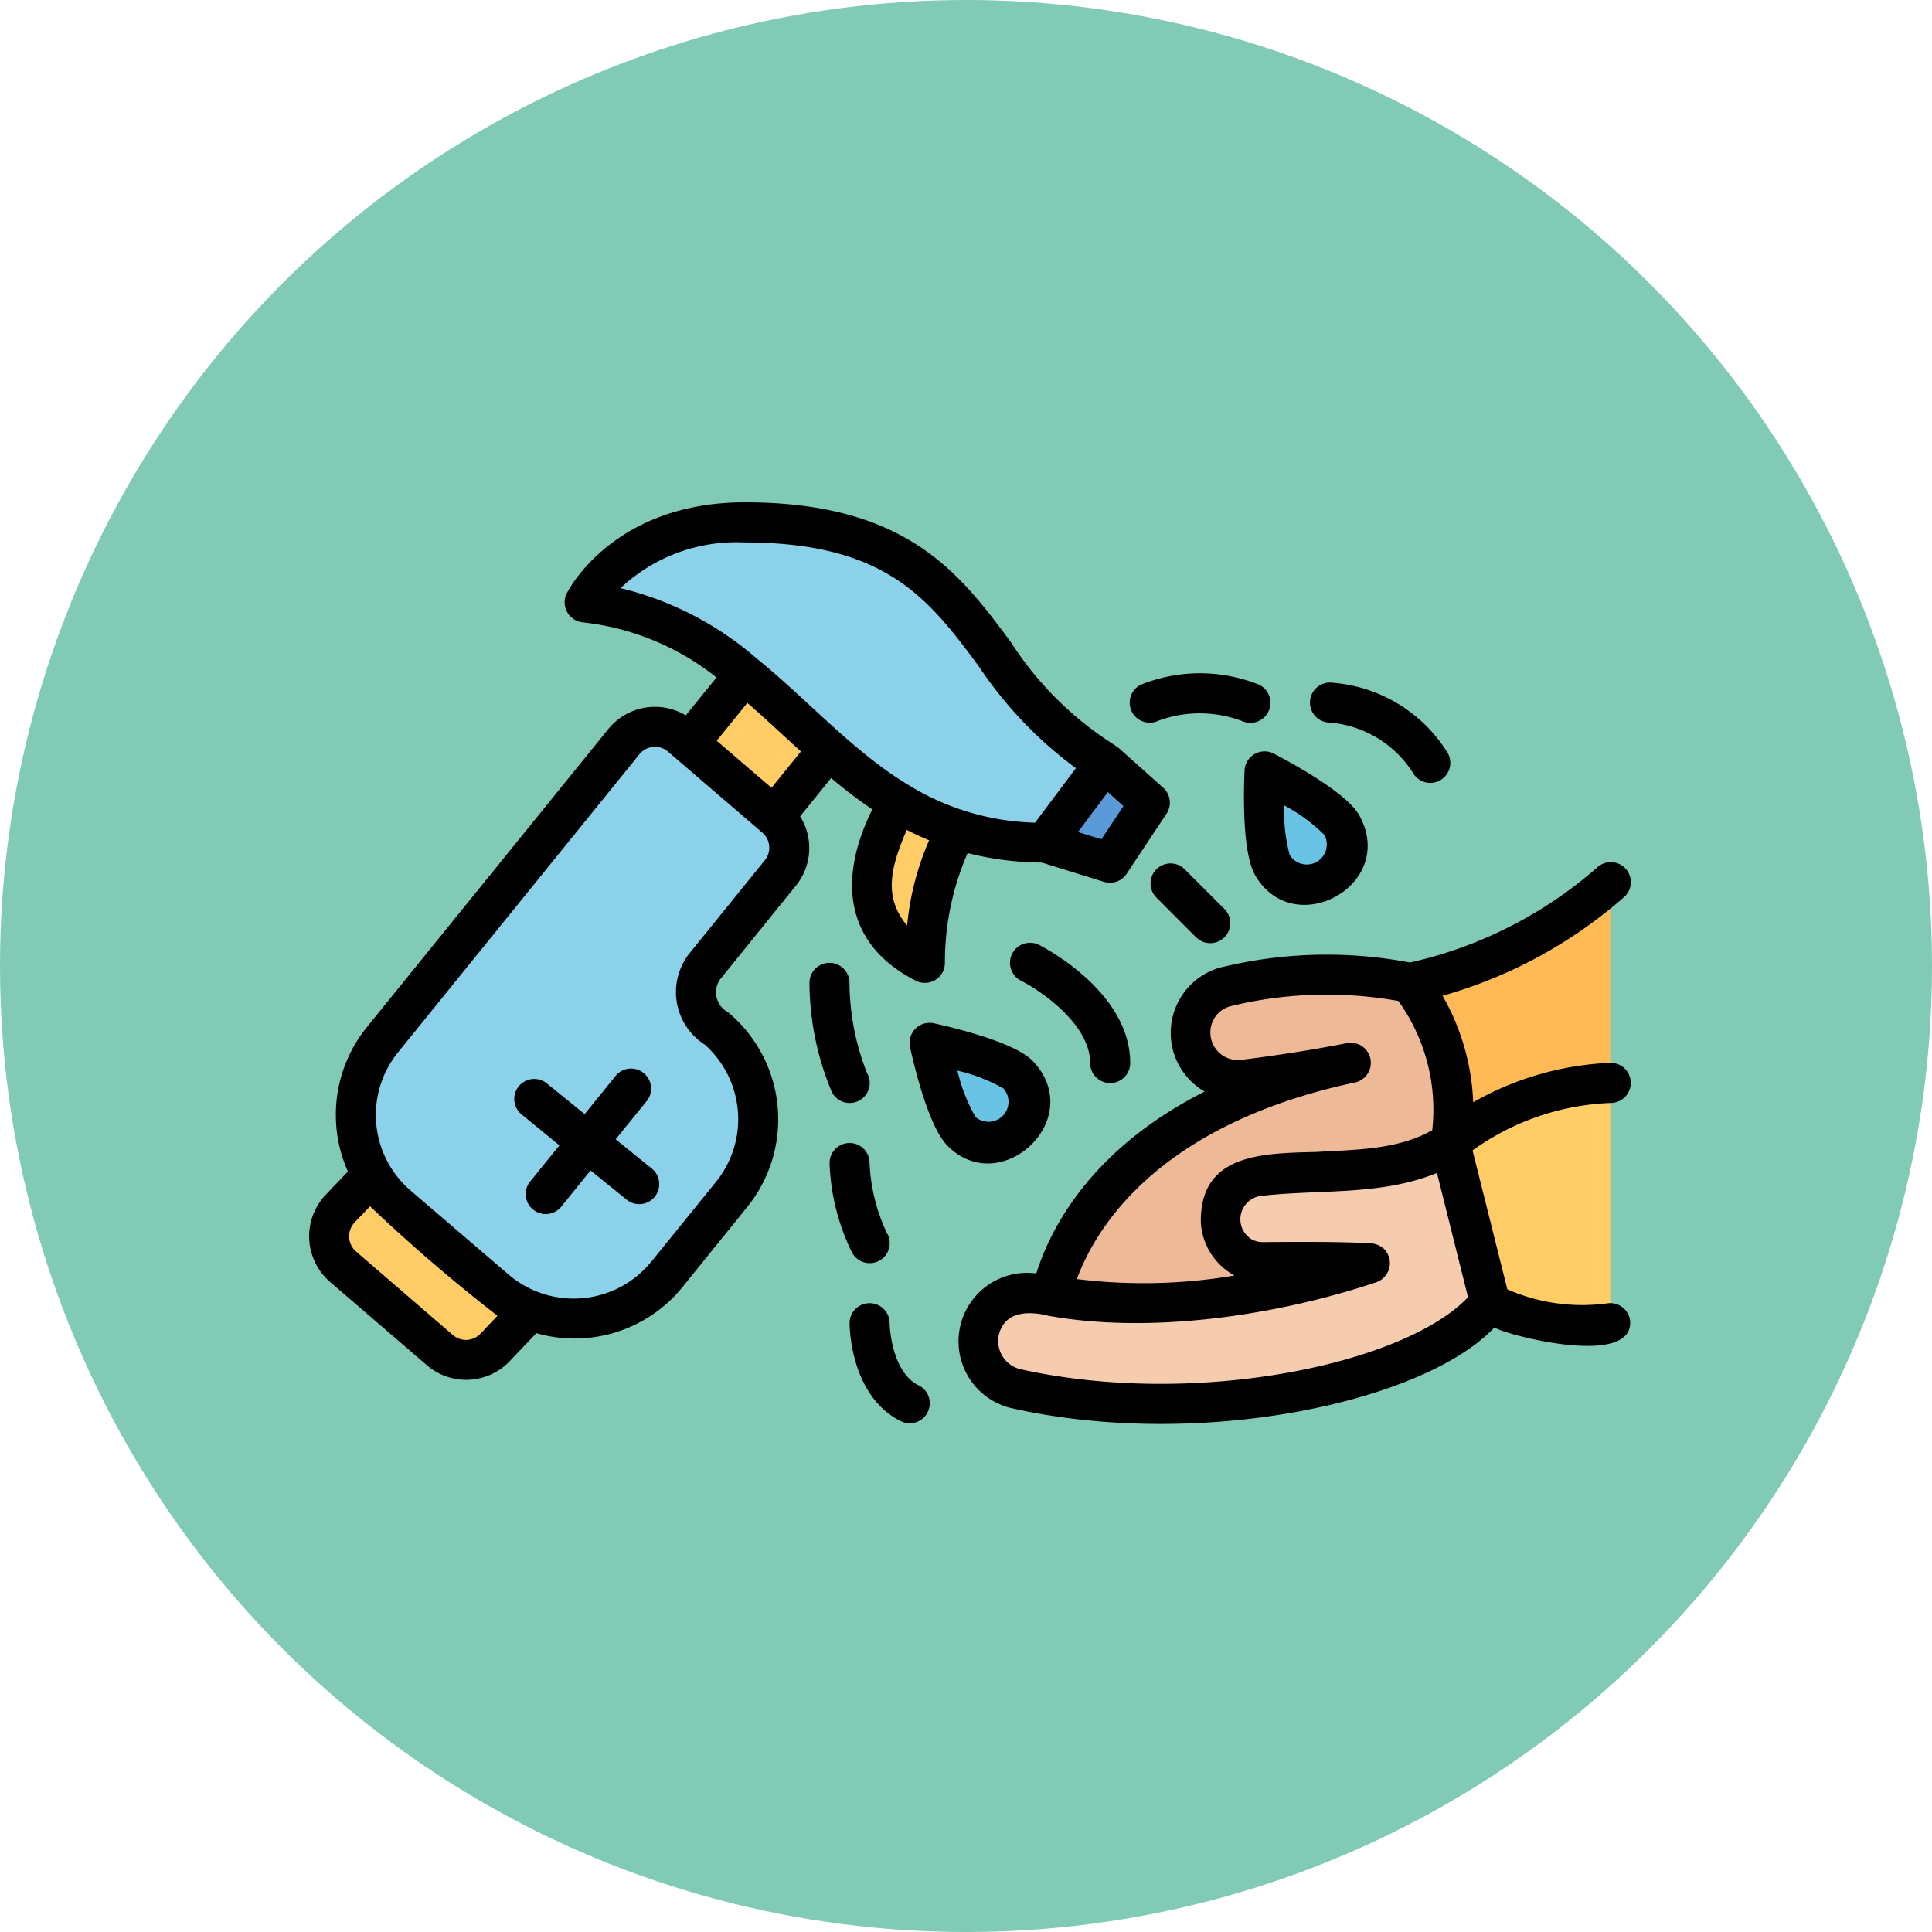 <svg xmlns="http://www.w3.org/2000/svg" width="100" height="100" viewBox="0 0 100 100">
  <g id="Grupo_960252" data-name="Grupo 960252" transform="translate(-330 -1987)">
    <circle id="Elipse_5756" data-name="Elipse 5756" cx="50" cy="50" r="50" transform="translate(330 1987)" fill="#80cab6"/>
    <g id="desinfeccion" transform="translate(345.997 2003.02)">
      <path id="Trazado_726798" data-name="Trazado 726798" d="M35.574,38.643a2.072,2.072,0,1,1-2.931,2.931C31.834,40.765,31,37,31,37s3.765.834,4.574,1.643Z" transform="translate(1.122 0.978)" fill="#68c3e4"/>
      <path id="Trazado_726799" data-name="Trazado 726799" d="M51.726,26.209a2.073,2.073,0,1,1-3.59,2.072c-.572-.991-.4-4.843-.4-4.843S51.153,25.218,51.726,26.209Z" transform="translate(1.727 0.487)" fill="#68c3e4"/>
      <g id="Grupo_960132" data-name="Grupo 960132" transform="translate(2.435 11.037)">
        <path id="Trazado_726800" data-name="Trazado 726800" d="M40.189,38.986a.777.777,0,0,1-.777-.777c0-2.591-3.68-4.469-3.717-4.488a.777.777,0,1,1,.7-1.39c.187.093,4.575,2.329,4.575,5.877a.777.777,0,0,1-.777.777Z" transform="translate(-1.158 -10.231)" fill="#8bd1ea"/>
        <path id="Trazado_726801" data-name="Trazado 726801" d="M45.1,31.876a.771.771,0,0,1-.549-.228l-2.072-2.072a.777.777,0,0,1,1.1-1.1l2.072,2.072a.782.782,0,0,1-.549,1.326Z" transform="translate(-0.904 -10.375)" fill="#8bd1ea"/>
        <path id="Trazado_726802" data-name="Trazado 726802" d="M47.208,20.821a.748.748,0,0,1-.246-.04,6.424,6.424,0,0,0-4.592-.039.777.777,0,1,1-.69-1.393,7.931,7.931,0,0,1,5.774-.041.78.78,0,0,1-.246,1.514Z" transform="translate(-0.941 -10.718)" fill="#8bd1ea"/>
        <path id="Trazado_726803" data-name="Trazado 726803" d="M56.208,23.913a.776.776,0,0,1-.647-.346A5.891,5.891,0,0,0,51.027,20.8a.777.777,0,1,1,0-1.554A7.441,7.441,0,0,1,56.855,22.7a.782.782,0,0,1-.647,1.208Z" transform="translate(-0.616 -10.701)" fill="#8bd1ea"/>
        <path id="Trazado_726804" data-name="Trazado 726804" d="M27.063,39.985a.777.777,0,0,1-.7-.43,14.507,14.507,0,0,1-1.118-5.528.777.777,0,1,1,1.554,0,13.16,13.16,0,0,0,.954,4.834.781.781,0,0,1-.7,1.124Z" transform="translate(-1.521 -10.195)" fill="#8bd1ea"/>
        <path id="Trazado_726805" data-name="Trazado 726805" d="M28.063,47.949a.777.777,0,0,1-.7-.43,11.062,11.062,0,0,1-1.118-4.492.777.777,0,1,1,1.554,0,9.643,9.643,0,0,0,.954,3.8.781.781,0,0,1-.7,1.123Z" transform="translate(-1.484 -9.869)" fill="#8bd1ea"/>
        <path id="Trazado_726806" data-name="Trazado 726806" d="M29.752,55.867c-2.474-1.237-2.5-4.693-2.5-4.84a.777.777,0,0,1,1.554,0c0,.026.031,2.646,1.642,3.452a.777.777,0,0,1-.694,1.389Z" transform="translate(-1.448 -9.579)" fill="#8bd1ea"/>
        <path id="Trazado_726807" data-name="Trazado 726807" d="M24.045,25.9,19.169,21.71a2.072,2.072,0,0,0-2.961.268L3.734,37.386a6.217,6.217,0,0,0,.782,8.628l5.043,4.33a6.217,6.217,0,0,0,8.882-.805l3.328-4.111a6.217,6.217,0,0,0-.738-8.591,2.188,2.188,0,0,1-.651-3.217l3.923-4.846a2.072,2.072,0,0,0-.26-2.876Z" transform="translate(-2.35 -10.63)" fill="#8bd1ea"/>
        <path id="Trazado_726808" data-name="Trazado 726808" d="M13.76,15.145c10.362,1.036,12.434,12.434,23.833,12.434L40.7,23.434C33.448,19.29,34.484,11,22.05,11c-6.217,0-8.29,4.145-8.29,4.145Z" transform="translate(-1.937 -11)" fill="#8bd1ea"/>
      </g>
      <path id="Trazado_726809" data-name="Trazado 726809" d="M39.869,23,36.76,27.145l3.357,1.036,2.072-3.109Z" transform="translate(1.331 0.471)" fill="#5b9ad8"/>
      <path id="Trazado_726810" data-name="Trazado 726810" d="M11.325,45.413a.777.777,0,0,1-.115-1.093l4.411-5.449a.777.777,0,0,1,1.208.978L12.418,45.3a.8.8,0,0,1-1.093.116Z" transform="translate(0.399 1.035)" fill="#5b9ad8"/>
      <path id="Trazado_726811" data-name="Trazado 726811" d="M16.274,44.875l-5.45-4.411a.777.777,0,0,1,.978-1.208l5.449,4.411a.777.777,0,0,1-.977,1.208Z" transform="translate(0.381 1.054)" fill="#5b9ad8"/>
      <path id="Trazado_726812" data-name="Trazado 726812" d="M65.362,39.362a13.752,13.752,0,0,0-8.29,3.1v.01A10.512,10.512,0,0,0,55,34.181,22.613,22.613,0,0,0,65.362,29Z" transform="translate(1.991 0.689)" fill="#ffba55"/>
      <path id="Trazado_726813" data-name="Trazado 726813" d="M53.709,48.217s-2.253-.119-5.48-.053a2.24,2.24,0,0,1-.251-4.467c4-.4,7.3.022,9.876-1.7l2.072,8.29s-4.145,5.181-16.579,5.181a37.593,37.593,0,0,1-7.959-.753,2.517,2.517,0,0,1,.994-4.933,36.474,36.474,0,0,0,5.929.506,43.23,43.23,0,0,0,11.4-2.072" transform="translate(1.21 1.159)" fill="#f6ccaf"/>
      <path id="Trazado_726814" data-name="Trazado 726814" d="M48.1,48.469c3.228-.066,5.48.053,5.48.053a43.23,43.23,0,0,1-11.4,2.072,36.164,36.164,0,0,1-5.115-.378c.378-1.776,2.716-9.326,15.477-12.056-2.038.407-4.118.7-5.524.872a2.455,2.455,0,0,1-.854-4.828,21.973,21.973,0,0,1,9.486-.19,10.512,10.512,0,0,1,2.072,8.29c-2.579,1.719-5.871,1.3-9.876,1.7a2.24,2.24,0,0,0,.251,4.467c3.228-.066,5.48.053,5.48.053" transform="translate(1.342 0.855)" fill="#edb996"/>
      <path id="Trazado_726815" data-name="Trazado 726815" d="M29.494,24.983c-1.948,3.409-2.1,6.579,1.362,8.307,0,0,0-4.629,1.75-6.886a14.418,14.418,0,0,1-3.112-1.422Z" transform="translate(1.018 0.543)" fill="#fc6"/>
      <path id="Trazado_726816" data-name="Trazado 726816" d="M26.2,22.47c-1.451-1.287-2.836-2.659-4.333-3.881l-2.888,3.568,4.409,3.786Z" transform="translate(0.687 0.312)" fill="#fc6"/>
      <path id="Trazado_726817" data-name="Trazado 726817" d="M11.4,50.612a6.186,6.186,0,0,1-1.792-1.078C8.5,48.453,3.866,44.975,3.233,43.6L1.523,45.4a2.072,2.072,0,0,0,.2,2.948l5.019,4.32a2.072,2.072,0,0,0,2.9-.194Z" transform="translate(0.036 1.217)" fill="#fc6"/>
      <path id="Trazado_726818" data-name="Trazado 726818" d="M65.29,39A13.752,13.752,0,0,0,57,42.1v.01l2.072,8.29a10.391,10.391,0,0,0,6.217,1.036Z" transform="translate(2.063 1.051)" fill="#fc6"/>
      <path id="Trazado_726819" data-name="Trazado 726819" d="M31.386,37.228a1.036,1.036,0,0,0-.279.957c.27,1.22,1,4.159,1.935,5.094,2.751,2.8,7.288-1.4,4.4-4.4-.924-.933-3.867-1.658-5.1-1.935a1.047,1.047,0,0,0-.957.279Zm4.571,3.109A1.036,1.036,0,0,1,34.5,41.8a8.808,8.808,0,0,1-.941-2.406,8.9,8.9,0,0,1,2.4.936ZM48.939,23.01a1.036,1.036,0,0,0-.518.852c-.055,1.25-.112,4.276.55,5.422,2,3.448,7.4.491,5.376-3.123-.653-1.132-3.3-2.591-4.412-3.173A1.036,1.036,0,0,0,48.939,23.01Zm3.612,4.183a1.037,1.037,0,0,1-1.793,1.041,8.814,8.814,0,0,1-.286-2.568A8.937,8.937,0,0,1,52.551,27.193Zm-15.7,7.549a1.037,1.037,0,0,1,.933-1.853c.193.1,4.718,2.4,4.718,6.114a1.036,1.036,0,1,1-2.072,0c0-2.017-2.584-3.759-3.578-4.261Zm9.041-2.266L43.821,30.4a1.036,1.036,0,0,1,1.461-1.465l2.072,2.072a1.035,1.035,0,1,1-1.461,1.465ZM43.054,19.42a8.209,8.209,0,0,1,5.973-.056,1.038,1.038,0,1,1-.656,1.969,6.189,6.189,0,0,0-4.4-.052,1.038,1.038,0,0,1-.918-1.862Zm9.792-.111a7.71,7.71,0,0,1,6.043,3.571,1.036,1.036,0,1,1-1.724,1.149,5.647,5.647,0,0,0-4.326-2.648,1.036,1.036,0,1,1,.007-2.072ZM28.91,39.57a1.036,1.036,0,0,1-1.854.927A14.8,14.8,0,0,1,25.9,34.852a1.036,1.036,0,0,1,2.072,0A12.892,12.892,0,0,0,28.9,39.57Zm1.036,8.29a1.036,1.036,0,1,1-1.854.927,11.364,11.364,0,0,1-1.151-4.609,1.036,1.036,0,1,1,2.072,0,9.381,9.381,0,0,0,.924,3.682Zm1.609,7.826a1.036,1.036,0,1,1-.927,1.854c-2.624-1.308-2.651-4.919-2.651-5.072a1.036,1.036,0,1,1,2.072,0c0,.047.061,2.5,1.5,3.218ZM11.048,41.7a1.036,1.036,0,1,1,1.3-1.61l1.919,1.554,1.554-1.919a1.037,1.037,0,1,1,1.611,1.3l-1.563,1.925,1.919,1.554a1.037,1.037,0,0,1-1.3,1.611L14.57,44.563l-1.554,1.92a1.037,1.037,0,0,1-1.611-1.3l1.554-1.919ZM6.105,54.65a3.115,3.115,0,0,0,4.327-.265l1.333-1.4a7.186,7.186,0,0,0,7.574-2.4l3.32-4.106a7.217,7.217,0,0,0-.971-10.105,1.165,1.165,0,0,1-.414-1.7L25.2,29.821a3.083,3.083,0,0,0,.217-3.587l1.605-1.982a25.519,25.519,0,0,0,2.131,1.622c-1.826,3.685-1.379,7.028,2.258,8.87a1.036,1.036,0,0,0,1.5-.933,14.173,14.173,0,0,1,1.175-5.676,15.919,15.919,0,0,0,3.834.49l3.226,1a1.036,1.036,0,0,0,1.168-.414L44.381,26.1a1.036,1.036,0,0,0-.172-1.347l-2.32-2.072a.761.761,0,0,1-.176-.126,17.4,17.4,0,0,1-5.388-5.339C33.68,13.657,30.945,9.98,22.551,9.98c-6.78,0-9.119,4.525-9.217,4.718a1.043,1.043,0,0,0,.829,1.494,13.424,13.424,0,0,1,6.927,2.855L19.5,21.007a3.109,3.109,0,0,0-4.008.706L3.011,37.123a7.208,7.208,0,0,0-1,7.494L.782,45.907a3.124,3.124,0,0,0,.3,4.421ZM23.936,24.756,21.1,22.321l1.585-1.958c.933.807,1.852,1.676,2.772,2.515Zm7.022,7.137c-1.2-1.435-.909-2.913-.021-4.956q.562.291,1.157.538a14.4,14.4,0,0,0-1.139,4.418Zm10.386-6.915.808.725-1.14,1.717L39.8,27.047ZM16.128,14.416a8.751,8.751,0,0,1,6.417-2.36c7.357,0,9.558,2.965,12.111,6.4a21.061,21.061,0,0,0,5.035,5.285l-2.116,2.822a13.124,13.124,0,0,1-6.546-1.948.048.048,0,0,0-.016-.009c-2.865-1.729-5.166-4.37-7.792-6.5a.11.11,0,0,0-.052-.042,16.722,16.722,0,0,0-7.042-3.642ZM4.622,38.428,17.1,23.02a1.036,1.036,0,0,1,1.481-.134l4.876,4.188a1.03,1.03,0,0,1,.13,1.437l-3.916,4.838a3.225,3.225,0,0,0,.81,4.7,5.163,5.163,0,0,1,.571,7.119l-3.33,4.107a5.181,5.181,0,0,1-7.4.671L5.273,45.618a5.155,5.155,0,0,1-.651-7.19ZM2.306,47.31l.852-.893a86.27,86.27,0,0,0,6.594,5.667l-.854.9a1.036,1.036,0,0,1-1.451.1L2.43,48.755a1.047,1.047,0,0,1-.123-1.444Zm44.96-13.278a3.51,3.51,0,0,0-.911,6.447c-5.944,3-8.008,7.166-8.713,9.415a3.549,3.549,0,0,0-1.279,6.974c9.829,2.2,21.384-.339,24.992-4.183.475.364,7.253,2.157,7.021-.36a1.036,1.036,0,0,0-1.168-.885,9.62,9.62,0,0,1-5.186-.725l-1.8-7.19a13.084,13.084,0,0,1,7.184-2.458,1.038,1.038,0,1,0-.118-2.072,15.58,15.58,0,0,0-7.033,2.038,12,12,0,0,0-1.585-5.512,24.227,24.227,0,0,0,9.361-5.077,1.036,1.036,0,1,0-1.368-1.554A21.977,21.977,0,0,1,56.981,33.8a23.021,23.021,0,0,0-9.714.236Zm12.721,17.09c-3.251,3.444-14.023,5.755-23.16,3.73A1.5,1.5,0,0,1,35.7,53.082c.291-1.23,1.521-1.259,2.552-1,5.285.951,11.754.015,16.973-1.727a1.057,1.057,0,0,0,.713-.876,1.072,1.072,0,0,0-.3-.86,1.208,1.208,0,0,0-.657-.288H54.96c-1.776-.087-3.767-.077-5.583-.059a1.261,1.261,0,0,1-.588-.142,1.219,1.219,0,0,1,.5-2.252c3.087-.348,6.185,0,9.091-1.184Zm-1.865-8.635c-1.805,1.012-3.938.995-5.954,1.117-2.832.071-6.068.078-6.01,3.656A3.342,3.342,0,0,0,47.9,50a28.04,28.04,0,0,1-8.158.184c.926-2.529,4.077-7.965,14.359-10.168a1.04,1.04,0,1,0-.422-2.036c-2.02.4-4.077.69-5.448.86a1.429,1.429,0,0,1-1.451-2.015,1.405,1.405,0,0,1,.96-.775,20.989,20.989,0,0,1,8.641-.26,9.647,9.647,0,0,1,1.754,6.7Z"/>
    </g>
  </g>
</svg>
